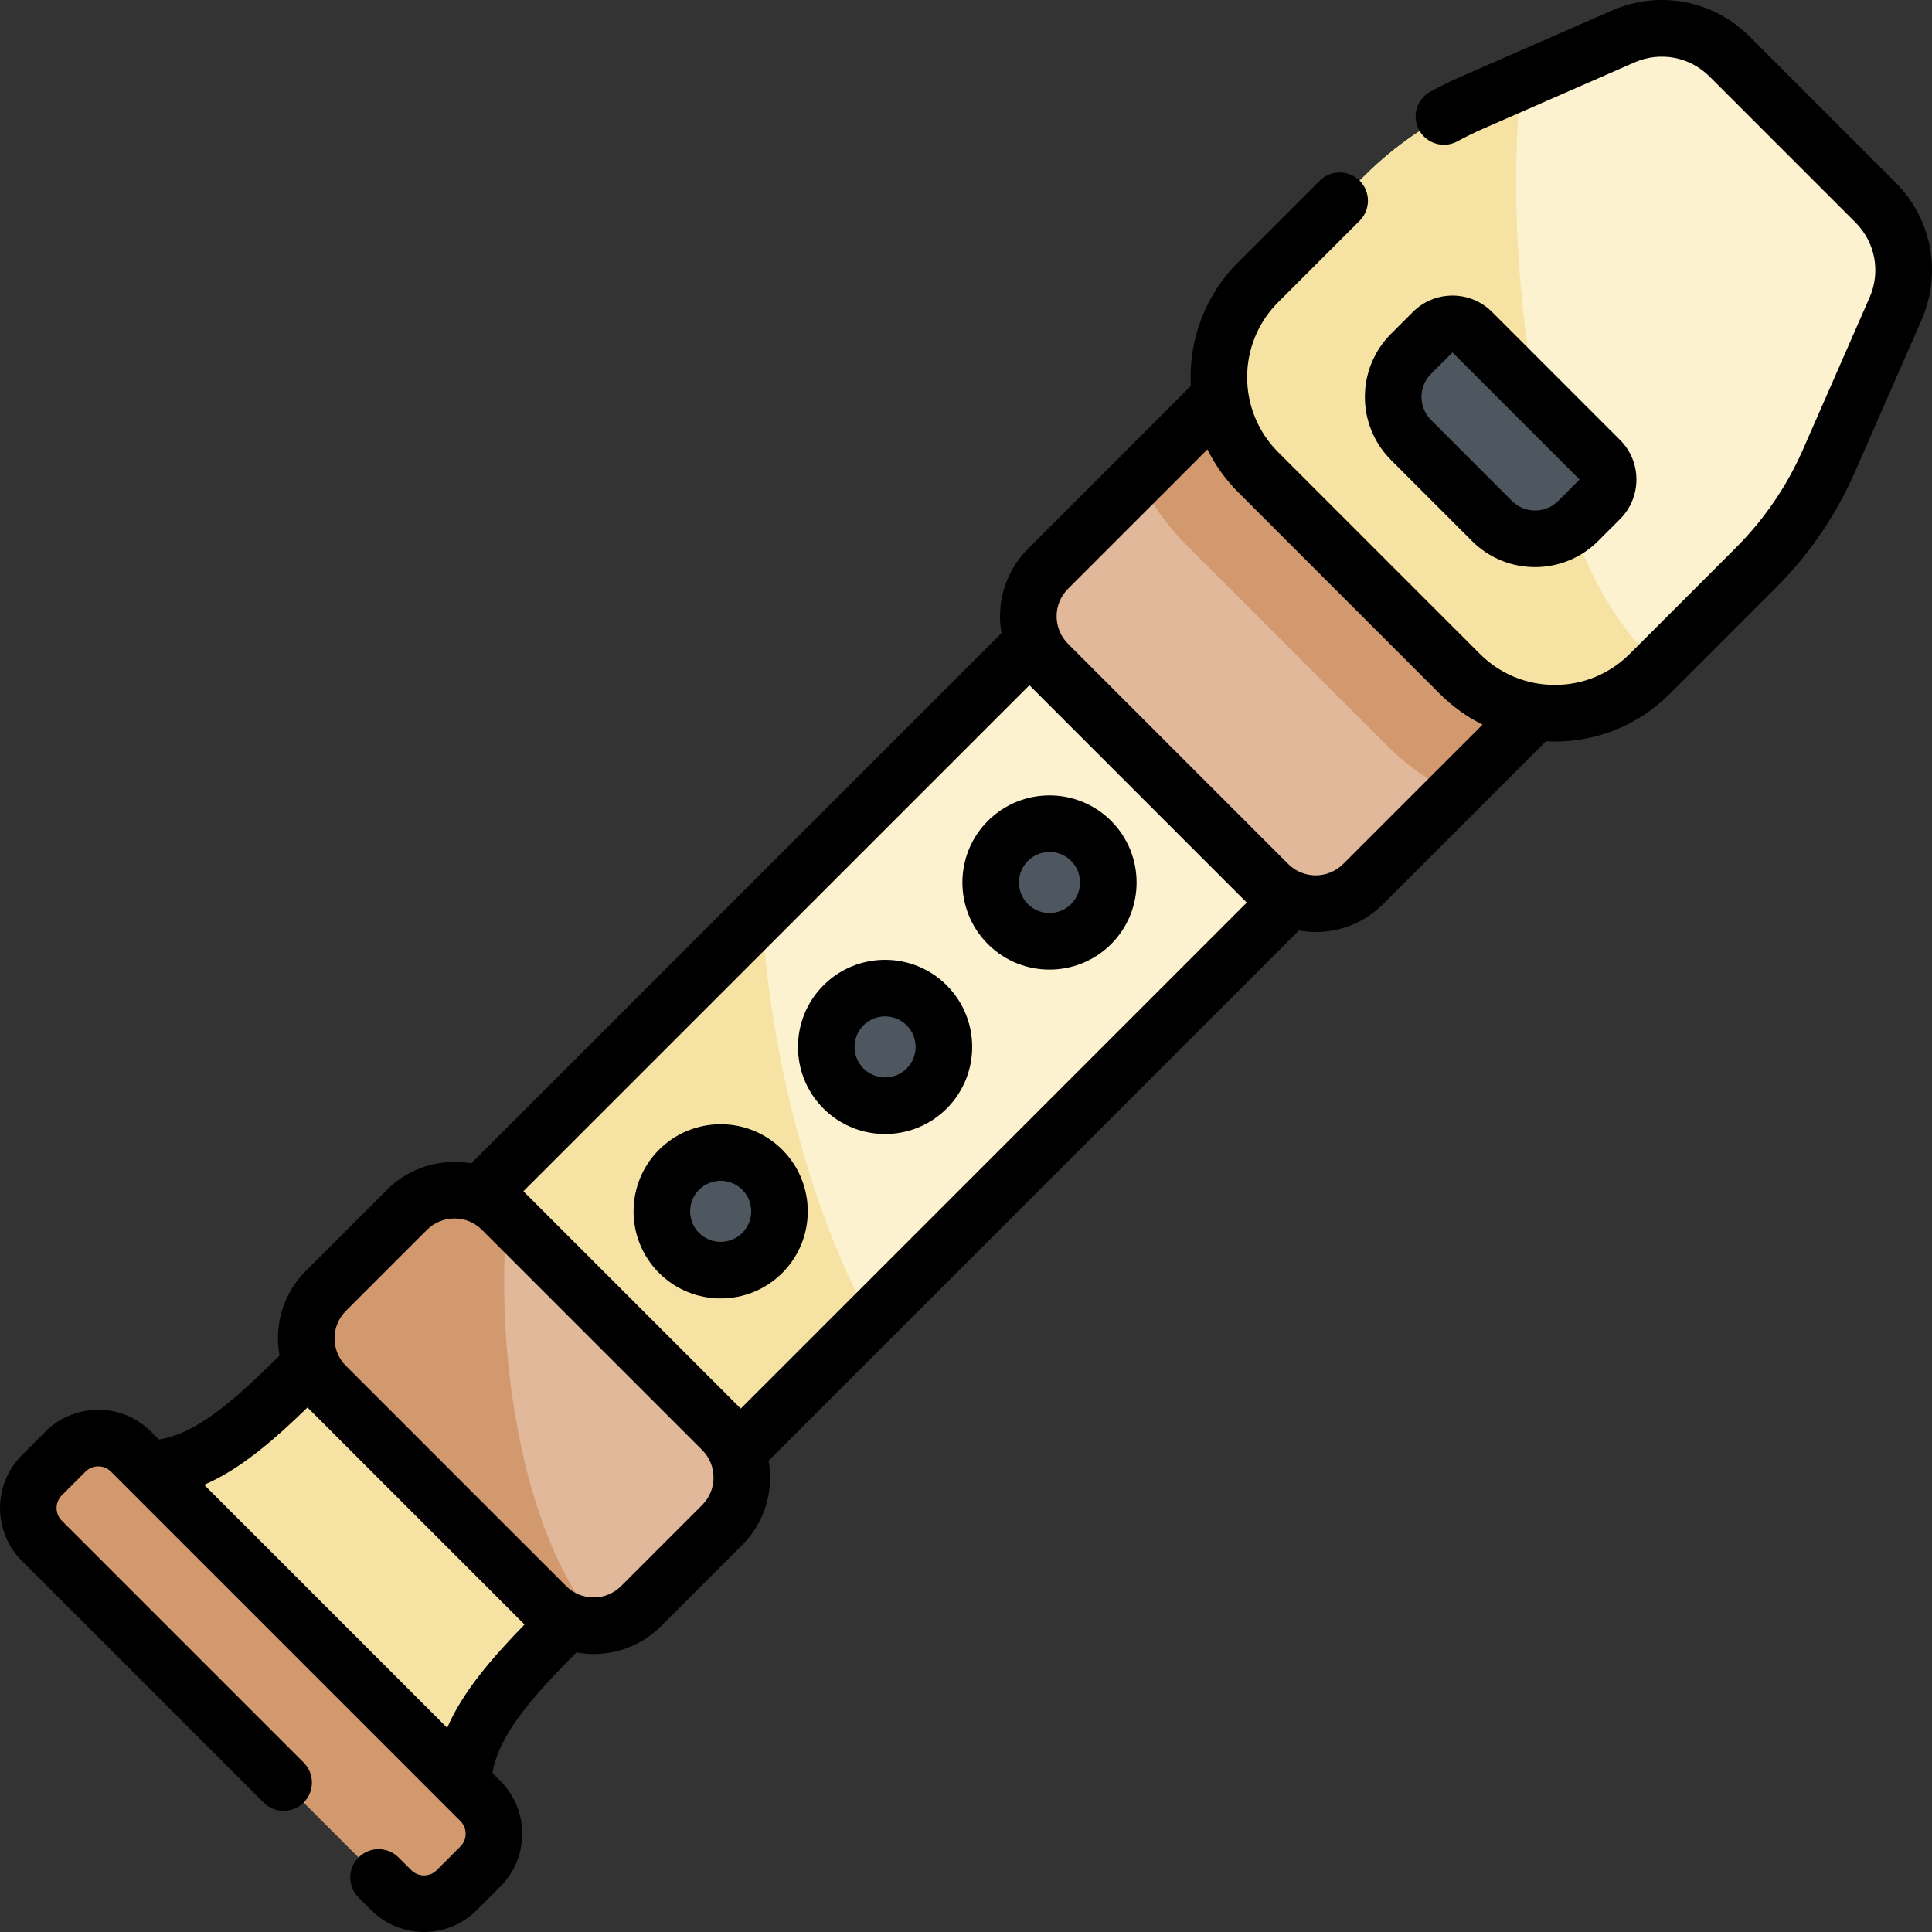 <svg id="Capa_1" enable-background="new 0 0 512.025 512.025" height="512" viewBox="0 0 512.025 512.025" width="512" xmlns="http://www.w3.org/2000/svg"><rect x="0" y="0" width="512.025" height="512.025" fill="#333333" stroke="none"/><path d="m122.778 472.782c.09-18.044 18.196-33.521 38.634-53.959l-68.21-68.21c-20.438 20.438-35.915 38.544-53.959 38.634z" fill="#f6e3a3"/><path d="m186.336 157.223h96.463v240.469h-96.463z" fill="#fcf2d0" transform="matrix(.707 .707 -.707 .707 264.895 -84.599)"/><path d="m115.444 328.371 68.21 68.21 47.048-47.048c-15.76-27.717-26.861-70.732-28.76-107.659z" fill="#f6e3a3"/><g fill="#4e5660"><circle cx="278.142" cy="233.883" r="15.594"/><circle cx="234.567" cy="277.458" r="15.594"/><circle cx="190.993" cy="321.032" r="15.594"/></g><path d="m127.312 477.316-92.603-92.603c-4.792-4.792-12.561-4.792-17.353 0l-6.271 6.271c-4.792 4.792-4.792 12.561 0 17.353l92.603 92.603c4.792 4.792 12.561 4.792 17.353 0l6.271-6.271c4.792-4.792 4.792-12.561 0-17.353z" fill="#d2996f"/><path d="m414.721 180.839-83.535-83.535-53.447 53.447c-6.951 6.951-6.951 18.22 0 25.171l58.364 58.364c6.951 6.951 18.22 6.951 25.171 0z" fill="#e1b89a"/><path d="m331.186 97.304-29.313 29.313c2.997 6.395 7.127 12.386 12.402 17.661l53.472 53.472c5.206 5.206 11.168 9.38 17.636 12.426l29.337-29.337z" fill="#d2996f"/><path d="m169.91 425.649c-6.951 6.951-18.22 6.951-25.171 0l-58.364-58.364c-6.951-6.951-6.951-18.22 0-25.171l21.485-21.485c6.951-6.951 18.22-6.951 25.171 0l58.364 58.364c6.951 6.951 6.951 18.22 0 25.171z" fill="#e1b89a"/><path d="m386.897 178.599-53.471-53.471c-13.896-13.896-13.896-36.425 0-50.321l28.09-28.09c8.198-8.198 17.855-14.793 28.475-19.445l40.168-17.597c9.611-4.21 20.82-2.098 28.239 5.321l38.63 38.63c7.419 7.419 9.531 18.628 5.321 28.239l-17.597 40.168c-4.652 10.619-11.247 20.277-19.445 28.475l-28.09 28.09c-13.895 13.897-36.425 13.897-50.32.001z" fill="#fcf2d0"/><path d="m403.07 21.543-13.08 5.73c-10.619 4.652-20.277 11.247-28.475 19.445l-28.09 28.09c-13.896 13.896-13.896 36.425 0 50.321l53.471 53.471c13.896 13.896 36.425 13.896 50.321 0l2.391-2.391c-30.256-26.242-41.882-99.832-36.538-154.666z" fill="#f6e3a3"/><path d="m424.056 121.912-33.943-33.943c-2.856-2.856-7.486-2.856-10.342 0l-5.829 5.829c-6.297 6.297-6.297 16.507 0 22.804l21.481 21.481c6.297 6.297 16.507 6.297 22.804 0l5.829-5.829c2.856-2.856 2.856-7.486 0-10.342z" fill="#4e5660"/><path d="m133.031 320.63c-6.951-6.951-18.22-6.951-25.171 0l-21.485 21.485c-6.951 6.951-6.951 18.22 0 25.171l58.364 58.364c3.95 3.95 9.293 5.648 14.447 5.109-19.447-20.694-28.45-69.467-24.774-108.748z" fill="#d2996f"/><path d="m368.639 121.905 21.481 21.482c4.606 4.606 10.654 6.908 16.705 6.908 6.049 0 12.101-2.303 16.706-6.908l5.829-5.829c5.776-5.775 5.776-15.173 0-20.949l-33.943-33.943c-5.776-5.776-15.174-5.775-20.949 0l-5.83 5.829c-9.21 9.211-9.21 24.199.001 33.41zm10.606-22.804 5.697-5.697 33.678 33.678-5.697 5.697c-3.363 3.363-8.835 3.363-12.197.001l-21.481-21.481c-3.362-3.363-3.362-8.835 0-12.198zm-117.433 151.112c4.502 4.502 10.416 6.753 16.33 6.753 5.913 0 11.828-2.251 16.33-6.753 9.004-9.004 9.004-23.655 0-32.66-9.005-9.003-23.656-9.002-32.66 0-9.005 9.005-9.005 23.656 0 32.66zm10.606-22.053c1.578-1.578 3.65-2.367 5.724-2.367 2.072 0 4.146.789 5.723 2.367 3.156 3.156 3.156 8.291 0 11.447-3.156 3.155-8.29 3.156-11.447 0-3.155-3.156-3.155-8.292 0-11.447zm-97.756 76.542c-9.003 9.004-9.003 23.655.001 32.66 4.502 4.501 10.416 6.753 16.33 6.753s11.828-2.251 16.33-6.753c9.004-9.004 9.004-23.655 0-32.66s-23.656-9.003-32.661 0zm22.054 22.053c-3.155 3.156-8.291 3.156-11.446 0-3.156-3.156-3.156-8.291-.001-11.447 1.578-1.578 3.651-2.367 5.724-2.367 2.072 0 4.145.789 5.723 2.367 3.156 3.156 3.156 8.292 0 11.447zm21.522-65.627c-9.004 9.004-9.004 23.655 0 32.659 4.502 4.502 10.416 6.753 16.33 6.753 5.913 0 11.828-2.251 16.329-6.753 9.004-9.004 9.004-23.655 0-32.659s-23.655-9.004-32.659 0zm22.052 22.053c-3.156 3.155-8.29 3.155-11.446 0-3.156-3.156-3.156-8.291 0-11.446 1.578-1.578 3.65-2.367 5.723-2.367s4.145.789 5.723 2.367c3.156 3.155 3.156 8.29 0 11.446zm262.041-234.857-38.63-38.631c-9.674-9.673-24.021-12.375-36.552-6.887l-40.168 17.597c-2.677 1.173-5.338 2.48-7.908 3.885-3.634 1.987-4.97 6.544-2.982 10.179 1.987 3.633 6.544 4.968 10.179 2.982 2.188-1.196 4.452-2.309 6.73-3.307l40.168-17.597c6.832-2.991 14.653-1.518 19.927 3.755l38.63 38.63c5.274 5.274 6.748 13.095 3.755 19.926l-17.597 40.168c-4.295 9.804-10.31 18.612-17.878 26.181l-28.09 28.09c-5.304 5.304-12.356 8.225-19.857 8.225s-14.553-2.921-19.857-8.225l-53.471-53.471c-10.949-10.95-10.949-28.765 0-39.714l21.611-21.612c2.929-2.929 2.929-7.678 0-10.606-2.929-2.929-7.678-2.929-10.606 0l-21.611 21.612c-8.989 8.989-13.162 20.994-12.531 32.787l-43.156 43.155c-4.778 4.778-7.41 11.131-7.41 17.889 0 1.509.139 2.996.396 4.451l-140.538 140.538c-7.864-1.391-16.264.939-22.328 7.002l-21.485 21.484c-4.778 4.778-7.41 11.131-7.41 17.889 0 1.548.145 3.072.415 4.563-11.807 11.765-22.001 20.708-31.967 22.243l-2.098-2.098c-7.709-7.707-20.251-7.707-27.959 0l-6.272 6.272c-7.707 7.708-7.707 20.251.001 27.959l64.082 64.082c2.929 2.929 7.678 2.929 10.606 0 2.929-2.929 2.929-7.678 0-10.606l-64.081-64.082c-1.86-1.86-1.86-4.887-.001-6.747l6.272-6.271c1.859-1.86 4.886-1.861 6.747 0l4.541 4.541c.005.004.009.009.014.014l88.048 88.049c.901.901 1.397 2.099 1.397 3.374 0 1.274-.496 2.472-1.397 3.373l-6.271 6.271c-1.86 1.859-4.887 1.86-6.747 0l-3.36-3.36c-2.929-2.929-7.678-2.929-10.606 0-2.929 2.929-2.929 7.678 0 10.606l3.36 3.361c3.854 3.854 8.917 5.78 13.979 5.78 5.063 0 10.126-1.927 13.98-5.781l6.271-6.271c7.708-7.708 7.708-20.251 0-27.96l-2.097-2.097c1.536-9.97 10.484-20.167 22.255-31.98 1.504.273 3.028.415 4.552.415 6.479 0 12.957-2.466 17.889-7.398l21.485-21.485c6.063-6.063 8.393-14.463 7.002-22.327l140.537-140.537c1.455.257 2.942.395 4.451.395 6.758 0 13.11-2.631 17.889-7.41l43.135-43.135c.779.042 1.56.067 2.345.067 11.508 0 22.327-4.481 30.463-12.619l28.09-28.09c8.895-8.894 15.964-19.246 21.011-30.768l17.597-40.169c5.488-12.528 2.784-26.875-6.889-36.549zm-383.815 409.59-64.405-64.406c9.271-3.997 18.027-11.394 27.383-20.498l57.52 57.52c-9.104 9.357-16.501 18.113-20.498 27.384zm67.576-59.053-21.485 21.485c-4.015 4.015-10.549 4.016-14.565 0l-58.364-58.365c-.965-.965-1.714-2.088-2.225-3.31-.015-.037-.028-.074-.043-.111-.489-1.21-.749-2.515-.749-3.86 0-2.751 1.071-5.337 3.017-7.282l21.485-21.485c2.008-2.007 4.645-3.011 7.282-3.011s5.274 1.004 7.282 3.011l58.364 58.364c4.016 4.015 4.016 10.549.001 14.564zm10.226-25.551-57.603-57.603 134.102-134.102 57.603 57.603zm159.653-144.328c-4.016 4.015-10.548 4.015-14.564 0l-58.364-58.364c-.994-.994-1.756-2.156-2.267-3.421-.003-.007-.005-.015-.008-.023-.484-1.205-.741-2.501-.741-3.838 0-2.75 1.071-5.337 3.016-7.282l36.954-36.954c2.024 4.091 4.725 7.929 8.126 11.331l53.471 53.471c3.36 3.36 7.182 6.085 11.316 8.141z"/></svg>